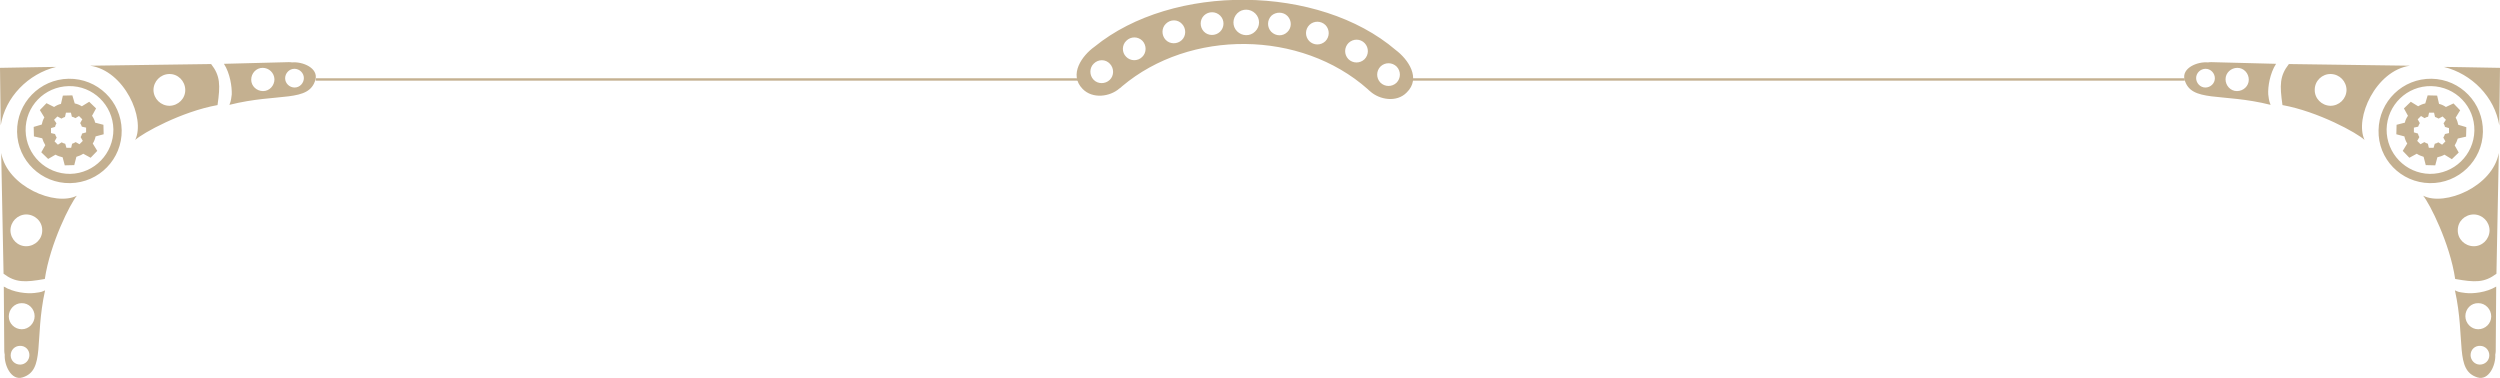 <?xml version="1.0" encoding="utf-8"?>
<!-- Generator: Adobe Illustrator 18.0.0, SVG Export Plug-In . SVG Version: 6.00 Build 0)  -->
<!DOCTYPE svg PUBLIC "-//W3C//DTD SVG 1.1//EN" "http://www.w3.org/Graphics/SVG/1.1/DTD/svg11.dtd">
<svg version="1.1" id="Слой_1" xmlns="http://www.w3.org/2000/svg" xmlns:xlink="http://www.w3.org/1999/xlink" x="0px" y="0px"
	 viewBox="0 0 1053.9 159.3" enable-background="new 0 0 1053.9 159.3" xml:space="preserve">
<g>
	<path fill-rule="evenodd" clip-rule="evenodd" fill="#C4B090" d="M22.8,45.1c0.9-0.6,1.9-1.1,2.9-1.3l0.8-3.5l4-0.1l1,3.4
		c1,0.2,2,0.6,3,1.2l3.1-1.9l2.9,2.8l-1.7,3.1c0.6,0.9,1.1,1.8,1.3,2.9l3.5,0.9l0.1,4l-3.4,0.9c-0.2,1-0.6,2.1-1.2,3l1.9,3.1
		l-2.8,2.9l-3.1-1.7c-0.9,0.6-1.9,1-2.9,1.3l-0.9,3.5l-4,0.1l-0.9-3.4c-1-0.2-2.1-0.6-3-1.1L20.3,67l-2.9-2.8l1.7-3
		c-0.6-1-1-1.9-1.3-2.9l-3.5-0.8l-0.1-4l3.4-1c0.2-1,0.5-2,1.1-3l-1.9-3.1l2.8-2.9L22.8,45.1L22.8,45.1z M1.6,120.8L1.8,148l0,0
		c0,0.5,0.1,1,0.2,1.5c-0.3,4.3,2.7,11.1,7.5,9.6c9.7-3,4.9-15.8,9.5-36.7c-1.4,0.6-1.2,0.7-4.4,1.1C11.4,123.9,5.7,123.3,1.6,120.8
		L1.6,120.8z M124.1,29c-2.2,0-3.9,1.9-3.9,4c0,2.2,1.9,3.9,4,3.9c2.2,0,3.9-1.9,3.9-4C128.1,30.8,126.3,29,124.1,29L124.1,29z
		 M110.7,28.6c-2.7,0-4.8,2.3-4.8,5c0,2.7,2.3,4.8,5,4.8c2.7,0,4.8-2.3,4.8-5C115.6,30.7,113.4,28.6,110.7,28.6L110.7,28.6z
		 M71.3,31.2c-3.7,0.1-6.6,3.1-6.6,6.8c0.1,3.7,3.1,6.6,6.8,6.6c3.7-0.1,6.7-3.1,6.6-6.8C78,34.1,75,31.1,71.3,31.2L71.3,31.2z
		 M11,90.4c-3.7,0.1-6.6,3.1-6.6,6.8c0.1,3.7,3.1,6.7,6.8,6.6c3.7-0.1,6.7-3.1,6.6-6.8C17.8,93.3,14.7,90.4,11,90.4L11,90.4z
		 M8.4,145.8c-2.2,0-3.9,1.8-3.9,4c0,2.2,1.8,3.9,4,3.9c2.2,0,3.9-1.9,3.9-4C12.4,147.4,10.6,145.7,8.4,145.8L8.4,145.8z M9.1,127.8
		c-3,0-5.4,2.6-5.4,5.6c0,3,2.5,5.4,5.5,5.4c3,0,5.4-2.6,5.4-5.5C14.6,130.2,12.1,127.7,9.1,127.8L9.1,127.8z M29,36.3
		c-10.3,0.2-18.4,8.6-18.2,18.8c0.2,10.2,8.6,18.3,18.8,18.2c10.2-0.2,18.3-8.6,18.2-18.8C47.6,44.3,39.2,36.1,29,36.3L29,36.3z
		 M38,27.7L89,27c3.9,5,3.9,8.9,2.7,17.3C76.6,47,60.1,56.1,57,59C61.4,49.8,52.4,29.8,38,27.7L38,27.7z M94.4,26.9l27.2-0.7l0,0
		c0.5,0,1,0,1.5,0.1c4.4-0.4,11.1,2.3,9.9,7.2c-2.7,9.9-15.6,5.5-36.3,10.7c0.5-1.4,0.6-1.2,1-4.4C97.8,36.6,97,30.9,94.4,26.9
		L94.4,26.9z M0,28.6l0.3,24.3c1.9-12,11.6-21.8,23.4-24.7l-6.8,0.1L0,28.6L0,28.6z M29.6,77.2C17.5,77.4,7.4,67.8,7.2,55.6
		C7,43.4,16.8,33.4,28.9,33.2c12.2-0.2,22.2,9.5,22.4,21.7C51.5,67,41.8,77,29.6,77.2L29.6,77.2z M0.5,64.5l1,50.9
		c5.1,3.8,9,3.7,17.4,2.2c2.2-15,10.8-31.9,13.5-35.1C23.3,87.1,3.1,78.7,0.5,64.5L0.5,64.5z M25.9,50c0.4-0.3,1-0.5,1.5-0.7
		l0.4-1.8l2.1,0l0.4,1.7c0.5,0.1,1,0.3,1.5,0.6l1.5-0.9l1.4,1.4l-0.9,1.6c0.3,0.4,0.5,1,0.7,1.5l1.8,0.4l0,2l-1.7,0.5
		c-0.1,0.5-0.3,1-0.6,1.5l0.9,1.6l-1.4,1.4l-1.6-0.9c-0.4,0.3-1,0.5-1.5,0.7l-0.4,1.7l-2,0l-0.5-1.7c-0.5-0.1-1-0.3-1.5-0.6l-1.6,1
		l-1.4-1.4l0.9-1.6c-0.3-0.4-0.5-1-0.7-1.5l-1.7-0.4l0-2.1l1.7-0.5c0.1-0.5,0.3-1,0.6-1.5l-1-1.5l1.4-1.4L25.9,50L25.9,50z"/>
	<path fill-rule="evenodd" clip-rule="evenodd" fill="#C4B090" d="M1031.1,45.1c-0.9-0.6-1.9-1.1-2.9-1.3l-0.8-3.5l-4-0.1l-1,3.4
		c-1,0.2-2,0.6-3,1.2l-3.1-1.9l-2.9,2.8l1.7,3.1c-0.6,0.9-1.1,1.8-1.3,2.9l-3.5,0.9l-0.1,4l3.4,0.9c0.2,1,0.6,2.1,1.2,3l-1.9,3.1
		l2.8,2.9l3.1-1.7c0.9,0.6,1.9,1,2.9,1.3l0.9,3.5l4,0.1l0.9-3.4c1-0.2,2.1-0.6,3-1.1l3.1,1.9l2.9-2.8l-1.7-3c0.6-1,1-1.9,1.3-2.9
		l3.5-0.8l0.1-4l-3.4-1c-0.2-1-0.5-2-1.1-3l1.9-3.1l-2.8-2.9L1031.1,45.1L1031.1,45.1z M1052.3,120.8l-0.2,27.2l0,0
		c0,0.5-0.1,1-0.2,1.5c0.3,4.3-2.7,11.1-7.5,9.6c-9.7-3-4.9-15.8-9.5-36.7c1.4,0.6,1.2,0.7,4.4,1.1
		C1042.5,123.9,1048.2,123.3,1052.3,120.8L1052.3,120.8z M929.8,29c2.2,0,3.9,1.9,3.9,4c0,2.2-1.9,3.9-4,3.9c-2.2,0-3.9-1.9-3.9-4
		C925.8,30.8,927.6,29,929.8,29L929.8,29z M943.2,28.6c2.7,0,4.8,2.3,4.8,5c0,2.7-2.3,4.8-5,4.8s-4.8-2.3-4.8-5
		C938.2,30.7,940.5,28.6,943.2,28.6L943.2,28.6z M982.6,31.2c3.7,0.1,6.6,3.1,6.6,6.8c-0.1,3.7-3.1,6.6-6.8,6.6
		c-3.7-0.1-6.7-3.1-6.6-6.8C975.8,34.1,978.9,31.1,982.6,31.2L982.6,31.2z M1042.9,90.4c3.7,0.1,6.6,3.1,6.6,6.8
		c-0.1,3.7-3.1,6.7-6.8,6.6c-3.7-0.1-6.7-3.1-6.6-6.8C1036.1,93.3,1039.1,90.4,1042.9,90.4L1042.9,90.4z M1045.5,145.8
		c2.2,0,3.9,1.8,3.9,4c0,2.2-1.8,3.9-4,3.9c-2.2,0-3.9-1.9-3.9-4C1041.5,147.4,1043.3,145.7,1045.5,145.8L1045.5,145.8z
		 M1044.8,127.8c3,0,5.4,2.6,5.4,5.6c0,3-2.5,5.4-5.5,5.4c-3,0-5.4-2.6-5.4-5.5C1039.3,130.2,1041.7,127.7,1044.8,127.8
		L1044.8,127.8z M1024.9,36.3c10.3,0.2,18.4,8.6,18.2,18.8c-0.2,10.2-8.6,18.3-18.8,18.2c-10.2-0.2-18.3-8.6-18.2-18.8
		C1006.3,44.3,1014.7,36.1,1024.9,36.3L1024.9,36.3z M1015.9,27.7L964.9,27c-3.9,5-3.9,8.9-2.7,17.3c15,2.7,31.6,11.8,34.6,14.7
		C992.5,49.8,1001.5,29.8,1015.9,27.7L1015.9,27.7z M959.5,26.9l-27.2-0.7l0,0c-0.5,0-1,0-1.5,0.1c-4.4-0.4-11.1,2.3-9.9,7.2
		c2.7,9.9,15.6,5.5,36.3,10.7c-0.5-1.4-0.6-1.2-1-4.4C956,36.6,956.9,30.9,959.5,26.9L959.5,26.9z M1053.9,28.6l-0.3,24.3
		c-1.9-12-11.6-21.8-23.4-24.7l6.8,0.1L1053.9,28.6L1053.9,28.6z M1024.3,77.2c12.1,0.2,22.2-9.5,22.4-21.6
		c0.2-12.2-9.5-22.2-21.6-22.4c-12.2-0.2-22.2,9.5-22.4,21.7C1002.4,67,1012.1,77,1024.3,77.2L1024.3,77.2z M1053.4,64.5l-1,50.9
		c-5.1,3.8-9,3.7-17.4,2.2c-2.2-15-10.8-31.9-13.5-35.1C1030.6,87.1,1050.8,78.7,1053.4,64.5L1053.4,64.5z M1028,50
		c-0.4-0.3-1-0.5-1.5-0.7l-0.4-1.8l-2.1,0l-0.4,1.7c-0.5,0.1-1,0.3-1.5,0.6l-1.5-0.9l-1.4,1.4l0.9,1.6c-0.3,0.4-0.5,1-0.7,1.5
		l-1.8,0.4l0,2l1.7,0.5c0.1,0.5,0.3,1,0.6,1.5l-0.9,1.6l1.4,1.4l1.6-0.9c0.4,0.3,1,0.5,1.5,0.7l0.4,1.7l2,0l0.5-1.7
		c0.5-0.1,1-0.3,1.5-0.6l1.6,1l1.4-1.4l-0.9-1.6c0.3-0.4,0.5-1,0.7-1.5l1.7-0.4l0-2.1l-1.7-0.5c-0.1-0.5-0.3-1-0.6-1.5l1-1.5
		l-1.4-1.4L1028,50L1028,50z"/>
	<path fill-rule="evenodd" clip-rule="evenodd" fill="#C4B090" d="M577.6,38.5c-0.4-0.3-0.7-0.6-1-0.9c-28.2-25-74.9-25.4-103.6-1.2
		c-0.3,0.3-0.7,0.7-1.1,0.9c-4,3.5-11.3,4.5-15.5,0.2c-6-6.1-0.2-14.1,5-17.8c33-26.9,94.6-26.3,127,1.4c5.2,3.9,10.8,11.9,4.6,17.9
		C588.8,43.3,581.6,42.1,577.6,38.5L577.6,38.5z M474.8,17.2c-1.9,1.8-1.9,4.9-0.1,6.7c1.8,1.9,4.9,2,6.8,0.1
		c1.9-1.8,1.9-4.9,0.1-6.8C479.7,15.3,476.7,15.3,474.8,17.2L474.8,17.2z M575.3,18.2c1.8,1.9,1.8,4.9-0.1,6.8
		c-1.9,1.8-4.9,1.8-6.8-0.1c-1.8-1.9-1.8-4.9,0.1-6.8C570.5,16.2,573.5,16.3,575.3,18.2L575.3,18.2z M588.8,28.1
		c1.8,1.9,1.8,4.9-0.1,6.8c-1.9,1.8-4.9,1.8-6.8-0.1c-1.8-1.9-1.8-4.9,0.1-6.8C583.9,26.2,586.9,26.2,588.8,28.1L588.8,28.1z
		 M542.8,6.8c1.8,1.9,1.8,4.9-0.1,6.7c-1.9,1.9-4.9,1.8-6.8-0.1c-1.8-1.9-1.8-4.9,0.1-6.8C537.9,4.9,541,4.9,542.8,6.8L542.8,6.8z
		 M558.8,10.6c1.8,1.9,1.8,4.9-0.1,6.8c-1.9,1.8-4.9,1.8-6.8-0.1c-1.8-1.9-1.8-4.9,0.1-6.8C553.9,8.7,556.9,8.7,558.8,10.6
		L558.8,10.6z M529.2,5.7c2.1,2.1,2.1,5.5-0.1,7.6c-2.1,2.1-5.5,2-7.6-0.1c-2.1-2.1-2-5.5,0.1-7.6C523.7,3.5,527.1,3.6,529.2,5.7
		L529.2,5.7z M461.1,26.8c-1.9,1.8-1.9,4.9-0.1,6.8c1.8,1.9,4.9,1.9,6.8,0.1c1.9-1.8,1.9-4.9,0.1-6.8
		C466.1,24.9,463,24.9,461.1,26.8L461.1,26.8z M507.6,6.5c-1.9,1.8-1.9,4.9-0.1,6.8c1.8,1.9,4.9,1.9,6.8,0.1c1.9-1.8,2-4.9,0.1-6.8
		C512.5,4.7,509.5,4.7,507.6,6.5L507.6,6.5z M491.5,10c-1.9,1.8-1.9,4.9-0.1,6.8c1.8,1.9,4.9,1.9,6.8,0.1c1.9-1.8,1.9-4.9,0.1-6.8
		C496.5,8.1,493.4,8.1,491.5,10L491.5,10z"/>
	<line fill="none" stroke="#C4B090" stroke-miterlimit="10" x1="591.5" y1="33.5" x2="921" y2="33.5"/>
	<line fill="none" stroke="#C4B090" stroke-miterlimit="10" x1="133.1" y1="33.5" x2="458.2" y2="33.5"/>
</g>
</svg>
